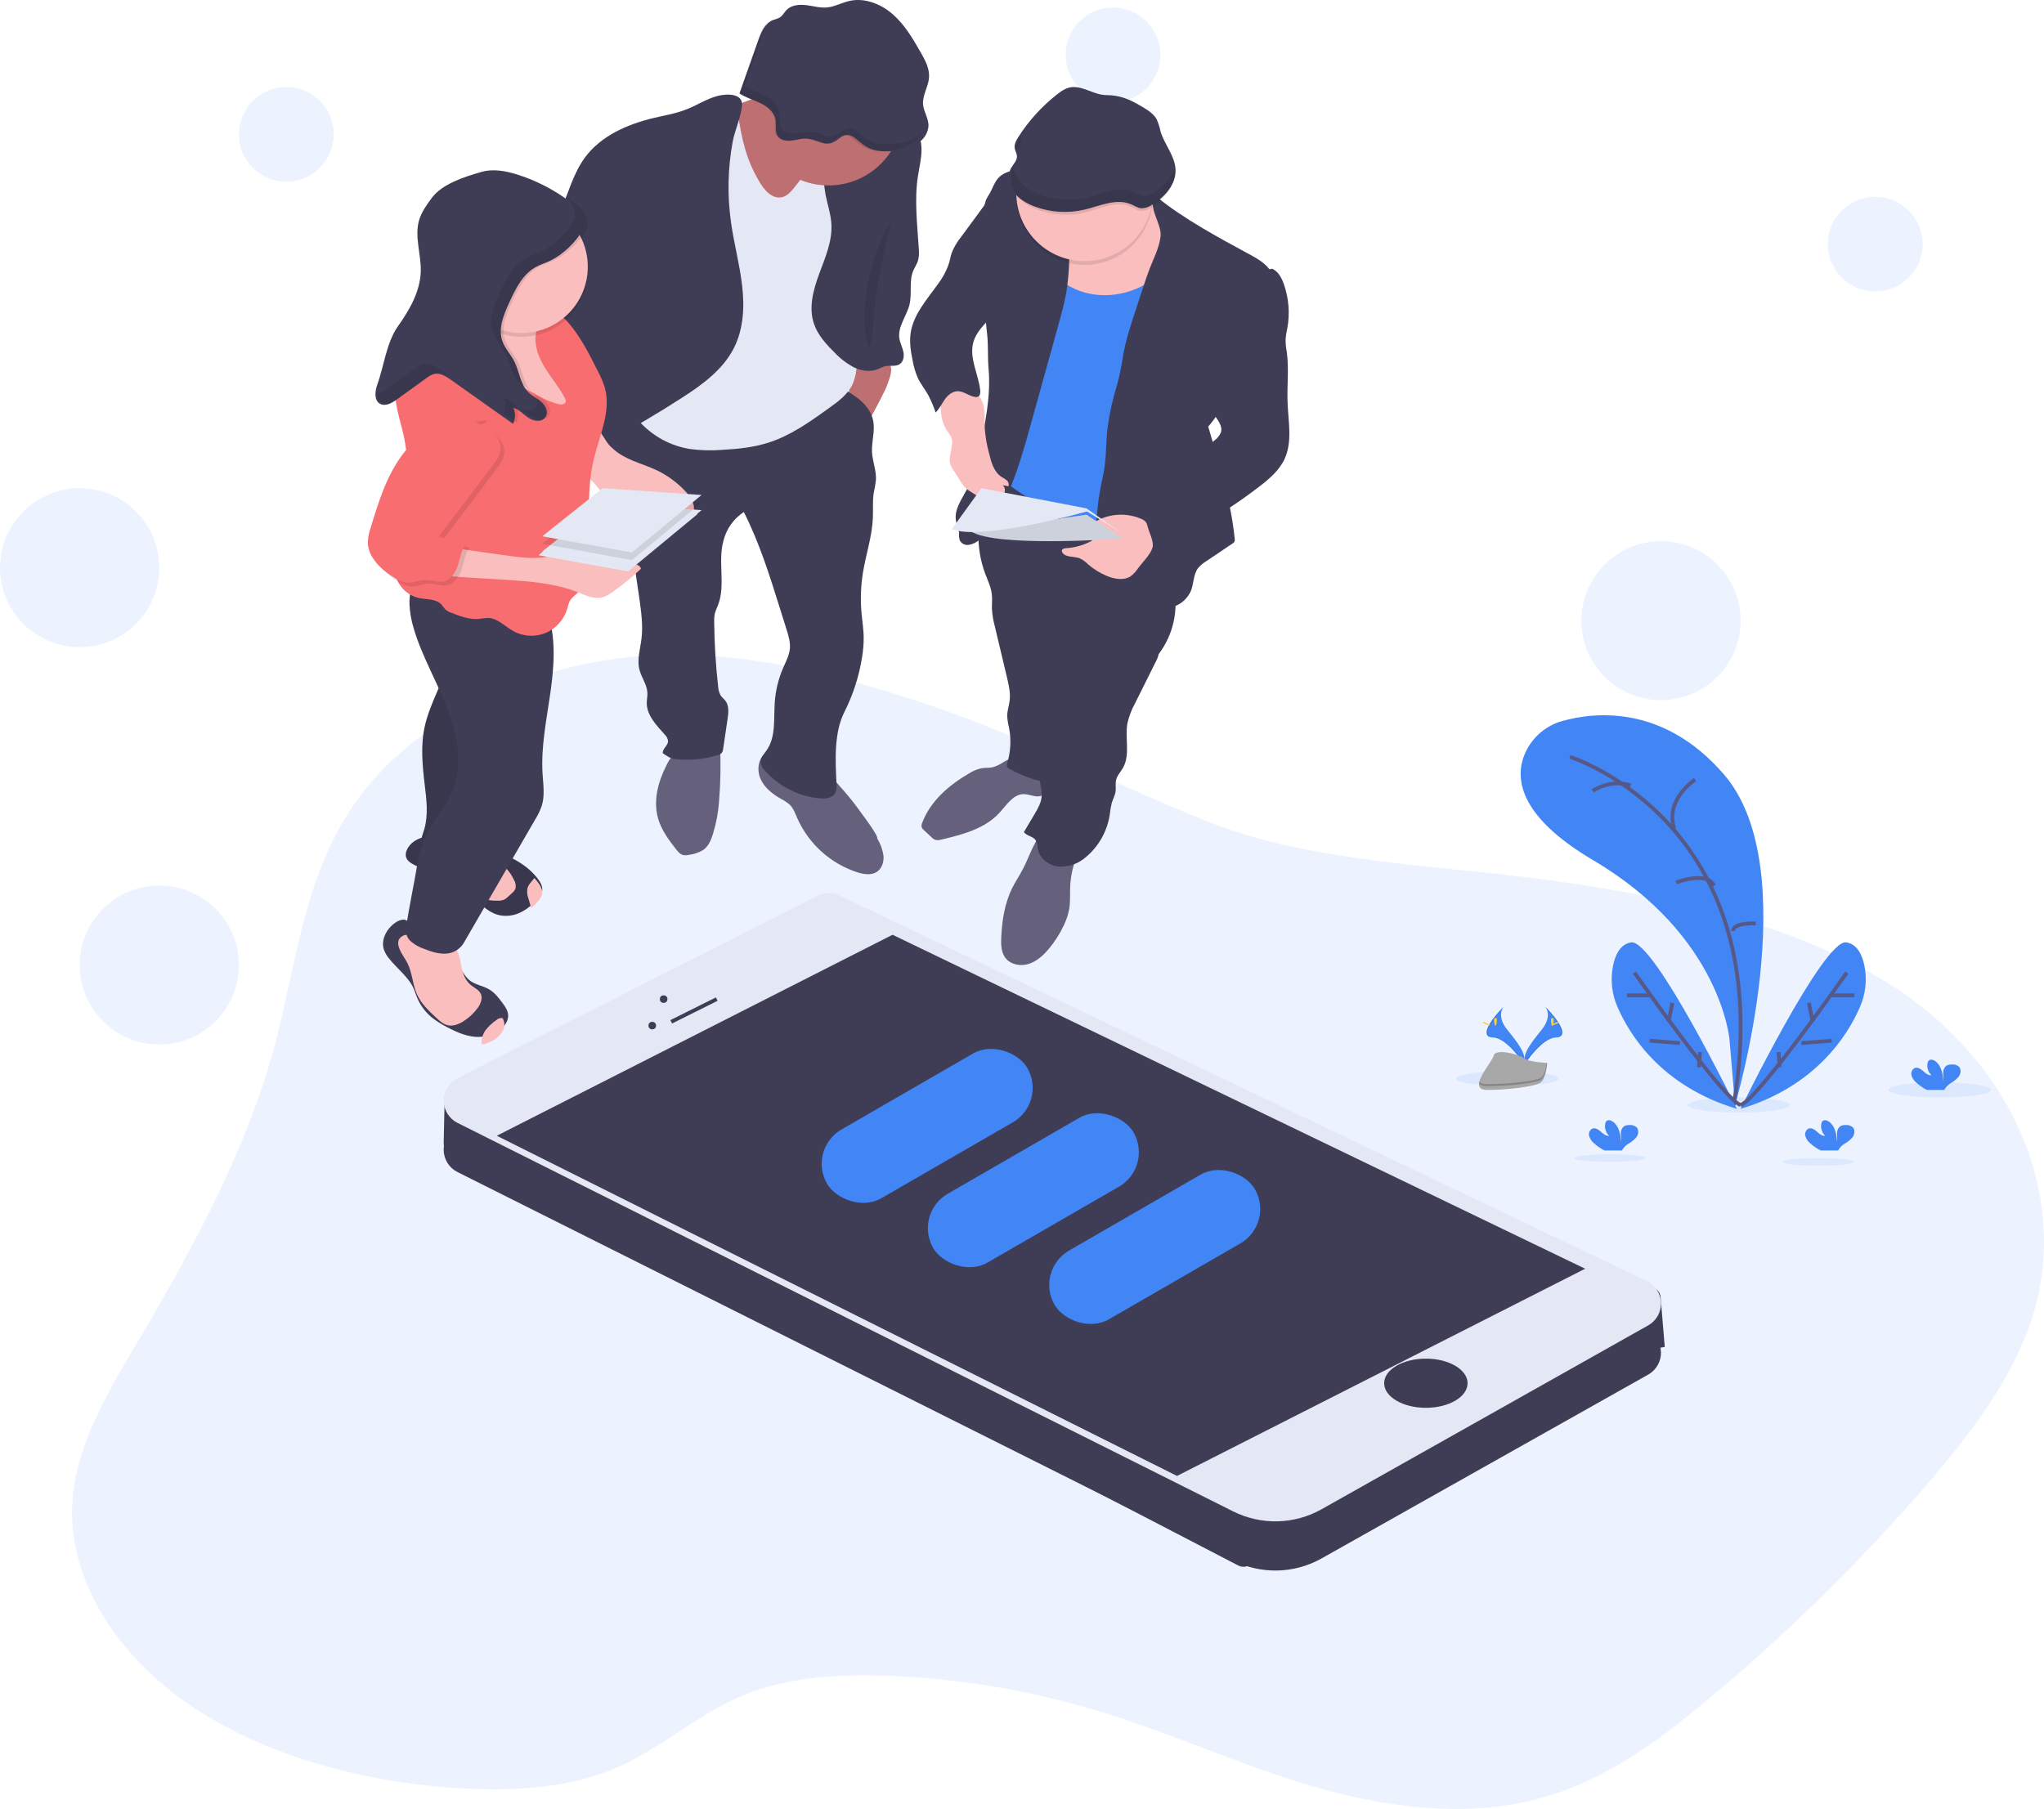 <?xml version="1.0" encoding="UTF-8"?>
<svg width="540px" height="478px" viewBox="0 0 540 478" version="1.1" xmlns="http://www.w3.org/2000/svg" xmlns:xlink="http://www.w3.org/1999/xlink">
    <!-- Generator: sketchtool 51 (57462) - http://www.bohemiancoding.com/sketch -->
    <title>DD6C9E44-58EE-4403-ABFA-CEDE6A5B7F43</title>
    <desc>Created with sketchtool.</desc>
    <defs></defs>
    <g id="Page-1" stroke="none" stroke-width="1" fill="none" fill-rule="evenodd">
        <g id="Франшиза|Главная" transform="translate(-735, -1967)">
            <rect fill="#FFFFFF" x="0" y="0" width="1440" height="5659"></rect>
            <g id="undraw_mobile_testing_reah" transform="translate(735, 1967)">
                <path d="M241.58,184.994 C220.451,178.172 198.111,172.452 175.28,173.042 C141.715,173.911 109.442,189.517 93.525,212.581 C80.071,232.125 78.275,255.096 72.402,276.829 C65.166,303.604 51.431,329.014 36.772,353.864 C28.898,367.211 20.592,380.838 19.223,395.503 C17.345,415.865 29.711,436.221 49.208,449.866 C68.705,463.51 94.648,470.782 120.714,472.48 C134.584,473.379 149.079,472.684 161.428,467.7 C174.49,462.448 184.043,452.836 197.158,447.642 C209.313,442.833 223.481,442.215 237.117,442.921 C254.775,443.812 272.265,446.802 289.214,451.826 C308.219,457.499 325.879,465.664 344.844,471.418 C363.808,477.172 385.007,480.429 404.44,475.801 C422.685,471.459 437.157,460.755 450.208,449.912 C471.239,432.483 490.794,413.354 508.675,392.72 C520.462,379.069 531.442,364.654 536.706,348.705 C546.762,318.206 533.29,283.674 503.147,262.671 C478.175,245.262 444.58,237.576 411.682,232.907 C381.679,228.606 346.967,228.18 319.392,217.226 C293.092,206.75 269.167,193.9 241.58,184.994 Z" id="Shape" fill="#4285F4" fill-rule="nonzero" opacity="0.1"></path>
                <ellipse id="Oval" fill="#4285F4" fill-rule="nonzero" opacity="0.1" cx="512.449" cy="288" rx="13.525" ry="2"></ellipse>
                <ellipse id="Oval" fill="#4285F4" fill-rule="nonzero" opacity="0.1" cx="459.351" cy="292" rx="13.525" ry="2"></ellipse>
                <ellipse id="Oval" fill="#4285F4" fill-rule="nonzero" opacity="0.1" cx="398.237" cy="285" rx="13.525" ry="2"></ellipse>
                <ellipse id="Oval" fill="#4285F4" fill-rule="nonzero" opacity="0.1" cx="480.39" cy="307" rx="9.518" ry="1"></ellipse>
                <ellipse id="Oval" fill="#4285F4" fill-rule="nonzero" opacity="0.1" cx="425.288" cy="306" rx="9.518" ry="1"></ellipse>
                <path d="M458.372,292 C458.372,292 477.029,229.629 455.454,204.648 C439.341,185.959 420.995,188.212 412.794,190.508 C408.498,191.674 404.92,194.706 403.011,198.801 C400.133,205.111 400.663,215.354 420.908,227.31 C454.81,247.332 456.922,274.796 456.922,274.796 L458.372,292 Z" id="Shape" fill="#4285F4" fill-rule="nonzero"></path>
                <path d="M414.768,200 C414.768,200 470.529,217.416 458.024,292" id="Shape" stroke="#565987"></path>
                <path d="M447.829,206 C447.829,206 439.768,211.196 442.316,219" id="Shape" stroke="#565987"></path>
                <path d="M420.779,209 C420.779,209 425.274,205.745 430.798,207.54" id="Shape" stroke="#565987"></path>
                <path d="M442.82,233.199 C442.82,233.199 450.781,230.028 452.839,234" id="Shape" stroke="#565987"></path>
                <path d="M463.859,244.024 C463.859,244.024 457.954,243.632 457.848,246" id="Shape" stroke="#565987"></path>
                <path d="M458.85,293 C458.85,293 436.915,248.032 430.918,249.016 C428.032,249.482 426.739,252.323 426.144,255.17 C425.406,258.856 425.823,262.682 427.339,266.117 C430.45,273.314 438.803,286.979 458.85,293 Z" id="Shape" fill="#4285F4" fill-rule="nonzero"></path>
                <path d="M431.8,257 C431.8,257 455.309,290.526 459.852,292" id="Shape" stroke="#565987"></path>
                <path d="M429.796,263 L435.807,263" id="Shape" stroke="#565987"></path>
                <path d="M435.807,275 L443.822,275.62" id="Shape" stroke="#565987"></path>
                <path d="M441.818,265 L440.816,270" id="Shape" stroke="#565987"></path>
                <path d="M449.112,278 L448.831,282" id="Shape" stroke="#565987"></path>
                <path d="M459.852,293 C459.852,293 481.786,248.032 487.783,249.016 C490.669,249.482 491.962,252.323 492.557,255.17 C493.296,258.856 492.878,262.682 491.362,266.117 C488.251,273.314 479.898,286.979 459.852,293 Z" id="Shape" fill="#4285F4" fill-rule="nonzero"></path>
                <path d="M487.904,257 C487.904,257 464.394,290.526 459.852,292" id="Shape" stroke="#565987"></path>
                <path d="M489.907,263 L483.896,263" id="Shape" stroke="#565987"></path>
                <path d="M483.896,275 L475.881,275.62" id="Shape" stroke="#565987"></path>
                <path d="M477.885,265 L478.887,270" id="Shape" stroke="#565987"></path>
                <path d="M469.87,278 L470.161,282" id="Shape" stroke="#565987"></path>
                <path d="M421.043,302.022 C420.464,301.535 420.041,300.88 419.83,300.143 C419.637,299.378 419.99,298.578 420.678,298.223 C421.459,297.917 422.29,298.471 422.925,299.036 C423.559,299.601 424.278,300.229 425.104,300.114 C424.242,299.309 423.854,298.099 424.082,296.926 C424.116,296.686 424.213,296.461 424.363,296.274 C424.795,295.801 425.582,296.009 426.098,296.378 C427.744,297.571 428.205,299.866 428.216,301.93 C428.296,301.164 428.296,300.39 428.216,299.624 C428.151,298.849 428.464,298.091 429.053,297.6 C429.443,297.381 429.883,297.273 430.328,297.289 C431.071,297.18 431.824,297.4 432.401,297.894 C433.024,298.586 432.861,299.745 432.316,300.506 C431.704,301.203 430.98,301.788 430.176,302.236 C429.561,302.609 429.036,303.122 428.643,303.735 C428.599,303.82 428.561,303.909 428.531,304 L423.891,304 C422.859,303.475 421.901,302.81 421.043,302.022 Z" id="Shape" fill="#4285F4" fill-rule="nonzero"></path>
                <path d="M506.2,286.013 C505.619,285.528 505.196,284.873 504.987,284.135 C504.795,283.372 505.148,282.575 505.835,282.223 C506.616,281.917 507.447,282.47 508.081,283.029 C508.716,283.588 509.44,284.227 510.266,284.106 C509.399,283.305 509.009,282.094 509.238,280.921 C509.272,280.682 509.371,280.459 509.524,280.276 C509.957,279.803 510.737,280.005 511.254,280.379 C512.899,281.566 513.36,283.835 513.371,285.926 C513.454,285.161 513.454,284.388 513.371,283.622 C513.306,282.848 513.619,282.09 514.208,281.6 C514.599,281.387 515.039,281.282 515.482,281.295 C516.221,281.176 516.975,281.385 517.554,281.871 C518.183,282.557 518.02,283.714 517.47,284.475 C516.861,285.185 516.138,285.781 515.331,286.237 C514.715,286.611 514.191,287.123 513.798,287.735 C513.751,287.819 513.714,287.908 513.685,288 L509.047,288 C508.016,287.471 507.059,286.802 506.2,286.013 Z" id="Shape" fill="#4285F4" fill-rule="nonzero"></path>
                <path d="M478.146,302.022 C477.568,301.535 477.146,300.88 476.935,300.143 C476.743,299.378 477.095,298.578 477.782,298.223 C478.561,297.917 479.39,298.471 480.024,299.036 C480.657,299.601 481.375,300.229 482.198,300.114 C481.337,299.31 480.948,298.1 481.173,296.926 C481.212,296.687 481.31,296.462 481.459,296.274 C481.89,295.801 482.675,296.009 483.191,296.378 C484.833,297.571 485.292,299.866 485.304,301.93 C485.393,301.165 485.402,300.392 485.332,299.624 C485.267,298.849 485.579,298.091 486.167,297.6 C486.556,297.381 486.995,297.273 487.439,297.289 C488.181,297.18 488.932,297.4 489.507,297.894 C490.129,298.586 489.967,299.745 489.423,300.506 C488.812,301.203 488.09,301.788 487.288,302.236 C486.674,302.609 486.15,303.122 485.758,303.735 C485.713,303.82 485.676,303.909 485.645,304 L481.016,304 C479.977,303.478 479.011,302.812 478.146,302.022 Z" id="Shape" fill="#4285F4" fill-rule="nonzero"></path>
                <path d="M397.23,266 C397.23,266 395.222,268.406 398.156,272.036 C401.089,275.665 403.499,278.737 402.527,281 C402.527,281 398.104,274.257 394.503,274.162 C390.903,274.067 393.267,270.057 397.23,266 Z" id="Shape" fill="#4285F4" fill-rule="nonzero"></path>
                <path d="M397.282,266 C397.103,266.232 396.961,266.486 396.863,266.755 C393.312,270.54 391.419,274.076 394.832,274.166 C398.016,274.249 401.835,279.407 402.746,280.703 C402.746,280.804 402.68,280.905 402.641,281 C402.641,281 398.167,274.255 394.524,274.16 C390.882,274.065 393.273,270.059 397.282,266 Z" id="Shape" fill="#000000" fill-rule="nonzero" opacity="0.1"></path>
                <path d="M394.731,269.522 C394.731,270.341 394.891,271 395.092,271 C395.292,271 395.442,270.341 395.442,269.522 C395.442,268.703 395.242,269.093 395.052,269.093 C394.861,269.093 394.731,268.709 394.731,269.522 Z" id="Shape" fill="#FFD037" fill-rule="nonzero"></path>
                <path d="M392.202,270.5 C392.982,270.856 393.669,271.068 393.725,270.98 C393.782,270.892 393.201,270.531 392.42,270.18 C391.639,269.829 391.945,270.082 391.883,270.18 C391.821,270.278 391.421,270.149 392.202,270.5 Z" id="Shape" fill="#FFD037" fill-rule="nonzero"></path>
                <path d="M408.26,266 C408.26,266 410.268,268.406 407.334,272.036 C404.399,275.665 401.989,278.737 402.967,281 C402.967,281 407.385,274.257 410.988,274.162 C414.59,274.067 412.225,270.057 408.26,266 Z" id="Shape" fill="#4285F4" fill-rule="nonzero"></path>
                <path d="M408.21,266 C408.389,266.232 408.53,266.486 408.629,266.755 C412.18,270.54 414.073,274.076 410.66,274.166 C407.476,274.249 403.656,279.407 402.746,280.703 C402.776,280.804 402.813,280.903 402.857,281 C402.857,281 407.325,274.255 410.968,274.16 C414.61,274.065 412.219,270.059 408.21,266 Z" id="Shape" fill="#000000" fill-rule="nonzero" opacity="0.1"></path>
                <path d="M410.47,269.522 C410.47,270.341 410.31,271 410.109,271 C409.909,271 409.759,270.341 409.759,269.522 C409.759,268.703 409.959,269.093 410.15,269.093 C410.34,269.093 410.47,268.709 410.47,269.522 Z" id="Shape" fill="#FFD037" fill-rule="nonzero"></path>
                <path d="M411.286,270.5 C410.506,270.856 409.819,271.068 409.763,270.98 C409.706,270.892 410.287,270.531 411.068,270.18 C411.848,269.829 411.542,270.082 411.605,270.18 C411.667,270.278 412.067,270.149 411.286,270.5 Z" id="Shape" fill="#FFD037" fill-rule="nonzero"></path>
                <path d="M408.757,280.859 C408.757,280.859 403.919,280.7 402.46,279.563 C401,278.426 395.011,277.069 394.63,278.89 C394.25,280.712 387.36,287.949 392.818,287.998 C398.277,288.047 405.524,287.069 406.979,286.097 C408.433,285.125 408.757,280.859 408.757,280.859 Z" id="Shape" fill="#A8A8A8" fill-rule="nonzero"></path>
                <path d="M392.746,286.47 C398.215,286.511 405.46,285.689 406.921,284.872 C408.04,284.256 408.471,282.027 408.6,281 L408.757,281 C408.757,281 408.455,284.595 406.993,285.401 C405.532,286.208 398.294,287.04 392.818,286.999 C391.24,286.999 390.697,286.485 390.725,285.709 C390.965,286.177 391.57,286.464 392.746,286.47 Z" id="Shape" fill="#000000" fill-rule="nonzero" opacity="0.2"></path>
                <ellipse id="Oval" fill="#4285F4" fill-rule="nonzero" opacity="0.1" cx="75.64" cy="35.5" rx="12.523" ry="12.5"></ellipse>
                <ellipse id="Oval" fill="#4285F4" fill-rule="nonzero" opacity="0.1" cx="294.045" cy="14.5" rx="12.523" ry="12.5"></ellipse>
                <ellipse id="Oval" fill="#4285F4" fill-rule="nonzero" opacity="0.1" cx="495.417" cy="64.5" rx="12.523" ry="12.5"></ellipse>
                <ellipse id="Oval" fill="#4285F4" fill-rule="nonzero" opacity="0.1" cx="21.039" cy="150" rx="21.039" ry="21"></ellipse>
                <ellipse id="Oval" fill="#4285F4" fill-rule="nonzero" opacity="0.1" cx="42.078" cy="255" rx="21.039" ry="21"></ellipse>
                <ellipse id="Oval" fill="#4285F4" fill-rule="nonzero" opacity="0.1" cx="438.813" cy="164" rx="21.039" ry="21"></ellipse>
                <path d="M261.57,202.841 C260.837,202.911 260.093,202.876 259.366,202.994 C258.145,203.243 256.98,203.725 255.93,204.412 C250.72,207.462 245.801,211.653 243.643,217.398 C243.465,217.752 243.409,218.156 243.482,218.546 C243.61,218.868 243.82,219.149 244.089,219.359 L246.116,221.254 C246.372,221.528 246.678,221.748 247.015,221.902 C247.562,222.049 248.139,222.03 248.676,221.849 C254.247,220.536 260.167,219.023 264.078,214.738 C265.933,212.707 267.645,209.911 270.376,209.834 C271.521,209.834 272.592,210.287 273.72,210.423 C274.848,210.558 276.205,210.064 276.474,208.933 C276.561,208.371 276.498,207.795 276.291,207.267 L274.607,201.504 C274.149,199.927 269.529,199.844 267.988,200.127 C265.641,200.545 264.061,202.605 261.57,202.841 Z" id="Shape" fill="#65617D" fill-rule="nonzero"></path>
                <path d="M282.726,234.356 C282.645,236.286 282.801,238.239 282.483,240.152 C282.204,241.661 281.721,243.125 281.048,244.503 C280.01,246.719 278.693,248.793 277.126,250.674 C275.667,252.403 273.92,254.028 271.758,254.707 C269.595,255.387 266.937,254.898 265.588,253.077 C264.486,251.596 264.434,249.62 264.515,247.77 C264.711,243.224 265.426,238.614 267.468,234.546 C268.344,232.817 269.457,231.169 270.351,229.424 C272.219,225.799 273.286,221.501 276.509,219 C278.532,219.934 280.694,220.527 282.91,220.757 C283.769,220.85 286.226,220.907 286.514,222.008 C286.71,222.751 285.096,224.831 284.784,225.563 C283.553,228.339 282.855,231.322 282.726,234.356 Z" id="Shape" fill="#65617D" fill-rule="nonzero"></path>
                <path d="M260.317,151.7 C261.008,153.506 261.882,155.278 262.043,157.203 C262.158,158.383 262.043,159.564 262.043,160.745 C262.14,162.363 262.402,163.966 262.825,165.528 L266.029,178.99 C266.507,181.003 266.984,183.07 266.737,185.124 C266.57,186.494 266.087,187.823 266.092,189.198 C266.154,190.242 266.315,191.276 266.576,192.286 C267.182,195.408 267.016,198.636 266.092,201.674 C265.998,201.903 265.964,202.154 265.995,202.4 C266.075,202.784 266.438,203.02 266.765,203.203 C270.215,205.141 273.975,206.427 277.867,207 C281.38,198.422 283.834,189.427 285.172,180.224 C285.989,174.65 286.386,169.005 287.433,163.473 C287.457,163.153 287.589,162.853 287.807,162.623 C288.198,162.286 288.791,162.499 289.251,162.723 C295.129,165.625 300.785,168.98 306.168,172.761 C310,167.667 311.431,161.089 310.074,154.805 C309.398,152.129 308.433,149.539 307.198,147.082 C305.882,144.094 304.241,141.268 302.308,138.657 C298.04,133.166 291.782,129.659 285.339,127.279 C281.422,125.827 277.39,124.752 273.363,123.654 C271.108,123.034 267.329,121.015 265.138,122.585 C262.837,124.221 261.307,128.277 260.363,130.851 C259.199,134.044 258.565,137.415 258.488,140.824 C258.393,144.537 259.015,148.234 260.317,151.7 Z" id="Shape" fill="#3F3D56" fill-rule="nonzero"></path>
                <path d="M306.568,167.376 C305.382,168.7 306.38,170.812 306.154,172.6 C306.005,173.407 305.723,174.183 305.32,174.893 L299.89,185.799 C298.982,187.436 298.303,189.194 297.87,191.023 C297.127,194.958 298.653,199.381 296.701,202.858 C296.072,203.978 295.096,204.941 294.835,206.207 C294.642,207.13 294.835,208.093 294.738,209.028 C294.608,210.125 294.035,211.111 293.717,212.168 C293.469,213.183 293.293,214.215 293.189,215.256 C292.501,219.694 290.229,223.714 286.812,226.539 C284.855,228.237 282.341,229.112 279.777,228.989 C277.247,228.768 274.733,227.009 274.217,224.467 C274.041,223.602 274.075,222.639 273.548,221.936 C272.799,220.932 271.221,220.892 270.501,219.864 L273.292,215.163 C274.16,213.706 275.045,212.185 275.187,210.485 C275.357,208.401 274.376,206.323 274.728,204.262 C275.028,202.492 276.271,201.018 276.645,199.265 C277.111,197.088 276.18,194.889 275.675,192.718 C274.438,187.372 275.823,181.8 277.201,176.466 C279.034,169.408 280.912,162.24 284.622,156 C292.026,160.08 298.835,163.998 306.568,167.376 Z" id="Shape" fill="#3F3D56" fill-rule="nonzero"></path>
                <path d="M307.152,56.463 C307.607,57.707 307.362,59.086 307.274,60.406 C307.07,63.339 307.689,66.273 307.549,69.248 C307.409,72.223 306.498,75.062 305.868,77.955 C304.076,86.21 304.508,94.812 302.885,103.102 C300.884,113.37 295.765,122.934 294.755,133.354 C294.434,136.663 294.475,140.207 292.672,143 C281.955,138.258 271.825,132.276 262.486,125.175 C264.54,109.856 266.572,94.46 266.297,79.005 C266.164,77.142 266.294,75.27 266.682,73.443 C267.169,71.909 267.869,70.451 268.76,69.113 C271.019,65.422 273.505,61.878 275.986,58.34 C277.573,56.076 279.289,53.699 281.822,52.637 C284.355,51.575 287.355,52.051 290.115,52.555 C293.438,53.166 296.757,53.776 300.072,54.386 C302.144,54.767 306.265,54.04 307.152,56.463 Z" id="Shape" fill="#4285F4" fill-rule="nonzero"></path>
                <path d="M226.633,114.955 C225.337,113.564 223.924,112.304 222.412,111.193 C224.383,108.618 223.995,104.893 224.478,101.597 C224.874,99.456 225.475,97.364 226.272,95.356 C226.472,94.79 226.755,94.164 227.305,94.015 C227.642,93.97 227.985,94.028 228.293,94.182 C229.959,94.813 233.436,94.778 234.73,95.934 C236.29,97.341 234.863,100.285 234.274,102.044 C233.858,103.224 227.46,115.849 226.633,114.955 Z" id="Shape" fill="#BE6F72" fill-rule="nonzero"></path>
                <path d="M231.748,221.541 C232.616,222.947 233.183,224.517 233.413,226.153 C233.551,227.791 232.952,229.584 231.558,230.449 C230.165,231.314 228.166,231.025 226.507,230.506 C219.391,228.19 213.599,222.947 210.582,216.093 C210.058,214.882 209.603,213.596 208.676,212.662 C207.987,212.056 207.222,211.542 206.401,211.134 C204.137,209.854 201.954,208.171 200.906,205.784 C199.858,203.397 200.33,200.209 202.501,198.79 C203.868,198 205.495,197.792 207.017,198.214 C208.518,198.641 209.955,199.267 211.29,200.076 C213.525,201.293 216.255,202.342 218.202,203.962 C219.93,205.386 221.479,207.312 222.954,208.989 C224.642,210.92 226.225,212.941 227.694,215.043 C228.166,215.66 232.146,220.982 231.748,221.541 Z" id="Shape" fill="#65617D" fill-rule="nonzero"></path>
                <path d="M189.966,211.734 C189.76,214.646 189.223,217.528 188.362,220.329 C187.872,221.903 187.225,223.541 185.863,224.542 C184.711,225.256 183.406,225.713 182.044,225.879 C181.569,226.002 181.073,226.032 180.586,225.966 C179.751,225.798 179.158,225.109 178.643,224.455 C176.622,221.897 174.655,219.194 173.802,216.092 C172.592,211.595 173.802,206.774 175.902,202.572 C176.657,200.878 177.758,199.345 179.14,198.063 C180.847,196.721 182.899,195.84 185.082,195.511 C187.315,195.083 190.057,194.168 190.22,196.767 C190.459,201.756 190.374,206.755 189.966,211.734 Z" id="Shape" fill="#65617D" fill-rule="nonzero"></path>
                <path d="M221.36,102 C225.386,104.094 229.854,106.757 230.694,111.232 C231.213,113.965 230.216,116.762 230.379,119.542 C230.525,121.988 231.546,124.352 231.417,126.791 C231.281,127.944 231.086,129.09 230.834,130.222 C230.49,132.387 230.694,134.592 230.607,136.78 C230.414,141.706 228.775,146.445 227.981,151.307 C227.42,154.779 227.289,158.307 227.591,161.811 C227.783,164.075 228.174,166.328 228.174,168.603 C228.174,170.242 228.039,171.878 227.771,173.495 C226.99,178.573 225.415,183.496 223.105,188.081 C220.299,193.635 220.695,200.802 220.993,207.025 C221.123,207.882 221.014,208.76 220.678,209.559 C219.943,210.902 218.111,211.095 216.594,210.966 C210.97,210.449 205.753,207.794 202.011,203.541 C201.465,203.006 201.094,202.317 200.949,201.565 C200.821,200.309 201.824,199.277 202.547,198.239 C205.009,194.72 204.385,189.952 204.676,185.629 C204.889,182.485 205.637,179.4 206.887,176.509 C207.611,174.838 208.515,173.19 208.678,171.371 C208.83,169.676 208.317,167.999 207.809,166.38 L206.059,160.797 C203.346,152.122 200.616,143.395 196.51,135.296 C193.815,137.058 191.887,139.783 191.114,142.92 C189.585,148.445 191.761,154.615 189.678,159.929 C189.334,160.666 189.047,161.428 188.821,162.21 C188.698,162.885 188.651,163.572 188.681,164.257 C188.735,169.974 189.082,175.684 189.719,181.365 C189.751,182.226 189.991,183.066 190.419,183.811 C190.763,184.31 191.265,184.679 191.633,185.154 C192.654,186.486 192.461,188.351 192.216,190.01 L191.049,197.858 C191.029,198.256 190.897,198.64 190.67,198.966 C190.395,199.234 190.052,199.421 189.678,199.506 C185.972,200.663 182.064,201.023 178.21,200.562 C177.072,200.427 176.04,199.658 175.089,199.013 C174.99,197.84 176.442,197.06 176.495,195.893 C176.438,195.202 176.119,194.559 175.602,194.098 C173.432,191.635 170.842,189.019 170.865,185.729 C170.865,184.867 171.069,184.005 171.04,183.143 C170.964,180.931 169.448,179.037 168.917,176.908 C168.264,174.275 169.133,171.542 169.465,168.849 C169.92,165.225 169.384,161.553 168.882,157.935 L166.928,144.656 C166.7,142.595 166.294,140.558 165.714,138.568 C164.979,136.609 164.115,134.701 163.13,132.856 C161.263,129.044 159.729,125.079 158.201,121.126 C157.715,120.052 157.409,118.904 157.296,117.73 C157.209,115.718 158.241,113.818 159.525,112.27 C161.929,109.392 165.209,107.393 168.859,106.581 C169.468,106.41 170.109,106.383 170.731,106.504 C171.254,106.679 171.745,106.938 172.184,107.273 C181.325,113.284 192.739,114.645 203.026,110.95 C203.609,111.396 204.688,111.202 205.359,110.886 C207.232,110.023 208.76,108.586 210.405,107.366 C213.468,105.032 217.598,102.815 221.36,102 Z" id="Shape" fill="#3F3D56" fill-rule="nonzero"></path>
                <path d="M101.414,250.91 C101.728,251.784 102.201,252.598 102.811,253.312 C104.953,256.005 107.942,258.157 109.322,261.301 C109.612,261.974 109.825,262.682 110.091,263.366 C110.901,265.433 112.222,267.278 113.938,268.742 C115.248,269.789 116.671,270.698 118.183,271.452 C120.799,272.827 123.628,274.071 126.6,273.997 C127.197,273.984 127.792,273.916 128.375,273.791 C129.3,273.607 130.192,273.291 131.021,272.856 C132.933,271.84 134.573,269.854 134.194,267.783 C134.117,267.388 133.988,267.004 133.809,266.642 C133.495,266.064 133.133,265.513 132.726,264.993 C131.725,263.657 130.696,262.288 129.234,261.432 C127.588,260.462 125.516,260.222 124.037,259.024 C123.453,258.515 122.948,257.926 122.539,257.278 C121.198,255.291 120.198,253.107 119.579,250.813 C119.13,249.101 118.828,247.224 117.531,245.968 C116.235,244.713 114.453,244.428 112.725,244.142 C112.141,244.026 111.546,243.971 110.949,243.977 C110.103,244.005 109.227,244.239 108.434,243.857 C107.641,243.475 107.374,242.933 106.415,243.007 C105.652,243.106 104.933,243.408 104.338,243.88 C102.088,245.483 100.597,248.336 101.414,250.91 Z" id="Shape" fill="#3F3D56" fill-rule="nonzero"></path>
                <path d="M121.771,254.809 C122.149,256.781 122.731,258.881 124.256,260.167 C125.227,261.005 126.583,261.529 127.066,262.71 C127.549,263.891 126.926,265.375 126.124,266.457 C125.098,267.825 123.828,268.991 122.376,269.895 C121.143,270.658 119.671,271.239 118.257,270.902 C117.093,270.628 116.174,269.791 115.307,268.982 C113.317,267.137 111.28,265.223 110.163,262.75 C108.999,260.144 108.941,257.124 107.673,254.558 C106.934,253.063 105.793,251.754 105.345,250.148 C105.145,249.568 105.145,248.936 105.345,248.356 C105.788,247.509 106.671,246.984 107.626,247 C108.563,247.032 109.487,247.229 110.355,247.582 C112.982,248.519 115.671,249.271 118.402,249.834 C119.49,250.038 120.148,250.032 120.73,251.085 C121.267,252.265 121.619,253.521 121.771,254.809 Z" id="Shape" fill="#FBBEBE" fill-rule="nonzero"></path>
                <path d="M128.291,272.188 C127.846,272.818 127.531,273.519 127.361,274.255 C127.22,274.828 127.198,275.42 127.296,276 C128.233,275.82 129.136,275.513 129.976,275.089 C131.914,274.1 133.575,272.166 133.191,270.149 C133.114,269.764 132.983,269.391 132.801,269.038 C132.219,268.917 131.611,269.092 131.206,269.499 C130.089,270.249 129.106,271.157 128.291,272.188 Z" id="Shape" fill="#FBBEBE" fill-rule="nonzero"></path>
                <path d="M107.465,224.647 C107.212,225.186 107.137,225.79 107.25,226.373 C107.517,227.524 108.709,228.185 109.784,228.709 L120.007,233.656 C120.716,233.981 121.407,234.344 122.076,234.743 C123.819,235.802 125.191,237.297 126.679,238.667 C128.167,240.036 129.823,241.318 131.793,241.802 C133.76,242.228 135.816,241.962 137.605,241.048 C138.57,240.573 139.465,239.971 140.267,239.259 C140.962,238.656 141.603,237.996 142.185,237.286 C142.685,236.763 143.043,236.124 143.225,235.428 C143.417,234.375 142.888,233.34 142.272,232.471 C141.917,231.97 141.529,231.494 141.11,231.044 C137.233,226.805 130.881,224.607 125.418,223.744 C123.244,223.399 121.181,222.594 119.089,221.938 C116.996,221.282 114.782,220.787 112.608,221.092 C110.435,221.397 108.296,222.634 107.465,224.647 Z" id="Shape" fill="#3F3D56" fill-rule="nonzero"></path>
                <path d="M107.465,224.647 C107.212,225.186 107.137,225.79 107.25,226.373 C107.517,227.524 108.709,228.185 109.784,228.709 L120.007,233.656 C120.716,233.981 121.407,234.344 122.076,234.743 C123.819,235.802 125.191,237.297 126.679,238.667 C128.167,240.036 129.823,241.318 131.793,241.802 C133.76,242.228 135.816,241.962 137.605,241.048 C138.57,240.573 139.465,239.971 140.267,239.259 C140.962,238.656 141.603,237.996 142.185,237.286 C142.685,236.763 143.043,236.124 143.225,235.428 C143.417,234.375 142.888,233.34 142.272,232.471 C141.917,231.97 141.529,231.494 141.11,231.044 C137.233,226.805 130.881,224.607 125.418,223.744 C123.244,223.399 121.181,222.594 119.089,221.938 C116.996,221.282 114.782,220.787 112.608,221.092 C110.435,221.397 108.296,222.634 107.465,224.647 Z" id="Shape" fill="#000000" fill-rule="nonzero" opacity="0.1"></path>
                <path d="M133.916,229.657 C134.677,230.502 135.303,231.456 135.773,232.488 C136.196,233.163 136.346,233.971 136.195,234.751 C135.974,235.276 135.619,235.735 135.165,236.085 L134.18,236.986 C133.883,237.292 133.537,237.547 133.156,237.742 C132.617,237.942 132.042,238.027 131.467,237.992 C130.145,237.992 128.721,237.992 127.646,237.208 C126.177,236.163 125.913,234 126.582,232.337 C127.252,230.675 128.653,229.418 130.066,228.295 C131.214,227.377 133.111,228.818 133.916,229.657 Z" id="Shape" fill="#FBBEBE" fill-rule="nonzero"></path>
                <path d="M139.351,234.655 C139.168,235.585 139.256,236.547 139.606,237.429 C139.855,238.269 140.099,239.109 140.343,239.966 C140.343,239.966 140.343,239.966 140.343,240 C141.02,239.413 141.645,238.77 142.212,238.078 C142.7,237.57 143.048,236.947 143.226,236.269 C143.413,235.244 142.898,234.235 142.297,233.389 C141.951,232.902 141.573,232.438 141.164,232 C140.898,232.342 140.666,232.678 140.473,232.896 C139.977,233.398 139.595,233.997 139.351,234.655 Z" id="Shape" fill="#FBBEBE" fill-rule="nonzero"></path>
                <path d="M112.254,191.777 C111.094,196.849 111.587,202.153 112.203,207.329 C112.674,211.269 113.2,215.35 112.08,219.144 C111.665,220.561 111.01,222 111.262,223.464 C111.738,226.221 114.931,227.281 117.575,227.8 C118.338,228.002 119.131,228.052 119.911,227.946 C120.694,227.724 121.421,227.326 122.04,226.78 C125.799,223.937 128.653,219.989 130.236,215.443 C131.239,212.4 131.558,209.165 131.866,205.965 C132.381,200.579 132.902,195.129 132.146,189.778 C131.922,188.204 131.586,186.648 131.446,185.062 C131.27,182.305 131.416,179.535 131.883,176.814 C132.847,170.075 134.308,163.422 136.252,156.914 C130.918,157.651 125.496,156.632 120.746,154 C121.665,154.513 120.612,162.691 120.5,163.839 C120.16,167.263 119.566,170.653 118.724,173.982 C117.161,180.201 113.671,185.599 112.254,191.777 Z" id="Shape" fill="#3F3D56" fill-rule="nonzero"></path>
                <path d="M112.254,191.777 C111.094,196.849 111.587,202.153 112.203,207.329 C112.674,211.269 113.2,215.35 112.08,219.144 C111.665,220.561 111.01,222 111.262,223.464 C111.738,226.221 114.931,227.281 117.575,227.8 C118.338,228.002 119.131,228.052 119.911,227.946 C120.694,227.724 121.421,227.326 122.04,226.78 C125.799,223.937 128.653,219.989 130.236,215.443 C131.239,212.4 131.558,209.165 131.866,205.965 C132.381,200.579 132.902,195.129 132.146,189.778 C131.922,188.204 131.586,186.648 131.446,185.062 C131.27,182.305 131.416,179.535 131.883,176.814 C132.847,170.075 134.308,163.422 136.252,156.914 C130.918,157.651 125.496,156.632 120.746,154 C121.665,154.513 120.612,162.691 120.5,163.839 C120.16,167.263 119.566,170.653 118.724,173.982 C117.161,180.201 113.671,185.599 112.254,191.777 Z" id="Shape" fill="#000000" fill-rule="nonzero" opacity="0.1"></path>
                <path d="M144.597,161.628 C146.948,168.437 146.431,175.875 145.414,183.007 C144.398,190.139 142.899,197.272 143.34,204.457 C143.51,207.277 143.969,210.174 143.146,212.87 C142.689,214.186 142.084,215.445 141.342,216.624 L122.591,249.043 C121.62,250.752 119.853,251.857 117.891,251.981 C115.887,252.122 113.918,251.464 112.05,250.729 C110.808,250.318 109.654,249.678 108.648,248.844 C107.635,248 107.099,246.714 107.214,245.401 C108.054,239.772 109.317,234.009 110.252,228.363 C110.887,224.532 112.273,220.864 114.33,217.57 C115.781,215.22 117.567,213.111 118.819,210.667 C122.415,203.664 121.169,195.122 118.396,187.754 C115.622,180.387 111.492,173.548 109.288,166.016 C108.635,163.92 108.261,161.747 108.178,159.554 C108.123,154.978 109.89,150.569 113.09,147.298 C113.552,146.775 114.135,146.371 114.788,146.123 C115.551,145.946 116.347,145.96 117.103,146.164 C127.545,148.191 141.148,151.569 144.597,161.628 Z" id="Shape" fill="#3F3D56" fill-rule="nonzero"></path>
                <path d="M311.506,60.964 C311.846,63.528 310.92,66.121 309.602,68.34 C304.614,76.652 293.115,80.328 284.224,76.459 C280.561,74.861 277.461,72.226 274.425,69.627 C273.405,68.749 272.345,67.83 271.829,66.589 C270.92,64.394 272.016,61.778 273.804,60.209 C275.591,58.64 277.906,57.867 280.21,57.171 C287.811,54.806 309.695,47.348 311.506,60.964 Z" id="Shape" fill="#FBBEBE" fill-rule="nonzero"></path>
                <path d="M305.642,52.056 C312.392,57.633 322.216,62.947 329.863,67.08 C332.463,68.49 335.35,70.075 336.287,72.952 C336.79,74.49 336.624,76.163 336.458,77.784 C336.138,80.901 335.807,84.066 334.635,86.961 C333.258,90.348 330.823,93.143 328.869,96.22 C325.439,101.61 323.428,107.962 319.193,112.724 C322.05,122.476 325.177,132.217 326.194,142.339 C326.25,142.617 326.22,142.907 326.108,143.167 C325.991,143.338 325.839,143.48 325.662,143.584 L318.553,148.375 C317.777,148.839 317.084,149.435 316.501,150.136 C315.243,151.815 315.409,154.175 314.632,156.13 C313.771,158.059 312.182,159.543 310.231,160.24 C308.288,160.928 306.219,161.153 304.179,160.898 C301.582,160.73 299.081,159.826 296.955,158.285 C295.143,156.876 293.851,154.898 292.606,152.948 C291.682,151.619 290.915,150.182 290.319,148.668 C289.559,146.507 289.514,144.153 289.542,141.851 C289.561,137.472 289.969,133.103 290.76,128.8 C291.091,127.091 291.502,125.406 291.765,123.686 C292.291,120.222 292.188,116.687 292.577,113.205 C293.108,109.289 293.959,105.426 295.12,101.657 C295.756,99.322 296.252,96.949 296.606,94.552 C297.275,90.337 298.606,86.268 299.938,82.223 L302.224,75.289 C302.71,73.791 303.202,72.3 303.779,70.838 C304.853,68.108 306.236,65.448 306.602,62.536 C307.008,59.36 303.67,55.59 304.796,52.608 C304.888,52.279 305.385,51.844 305.642,52.056 Z" id="Shape" fill="#3F3D56" fill-rule="nonzero"></path>
                <path d="M336.085,71 C337.707,71.72 338.603,73.438 339.183,75.098 C340.49,78.838 340.804,82.846 340.096,86.739 C339.867,87.718 339.711,88.712 339.628,89.713 C339.64,90.874 339.756,92.031 339.973,93.171 C340.559,97.58 339.973,102.058 340.167,106.507 C340.366,111.51 341.473,116.795 339.341,121.342 C337.924,124.362 335.241,126.61 332.594,128.65 C322.739,136.208 311.866,142.384 300.285,147 C302.282,144.637 302.317,141.081 300.987,138.297 C299.658,135.514 297.187,133.422 294.545,131.797 C297.907,131.061 301.163,129.917 304.238,128.39 C310.375,125.324 315.634,120.835 320.829,116.391 C321.595,115.849 322.192,115.106 322.551,114.247 C323.078,112.518 321.625,110.876 320.618,109.36 C317.567,104.75 318.275,98.727 319.552,93.39 C320.975,87.541 323.066,81.714 326.878,77.011 C329.256,74.072 332.36,71.813 336.085,71 Z" id="Shape" fill="#3F3D56" fill-rule="nonzero"></path>
                <path d="M300.67,150.147 C300.14,150.983 299.452,151.716 298.642,152.306 C296.873,153.448 294.443,153.014 292.468,152.203 C290.632,151.449 288.938,150.405 287.455,149.113 C286.818,148.457 286.065,147.915 285.232,147.514 C283.687,146.943 281.529,147.371 280.662,145.995 C280.561,145.85 280.512,145.678 280.521,145.504 C280.574,145.007 281.246,144.87 281.765,144.841 C284.172,144.687 286.509,143.989 288.587,142.803 C287.924,142.338 287.356,141.757 286.913,141.089 C286.729,140.856 286.63,140.571 286.63,140.278 C286.702,139.96 286.882,139.674 287.143,139.467 C291.02,135.924 296.724,135.003 301.578,137.137 C302.042,137.319 302.448,137.614 302.758,137.994 C302.976,138.344 303.122,138.732 303.188,139.136 C303.572,140.735 304.957,143.134 304.456,144.75 C303.902,146.606 301.808,148.576 300.67,150.147 Z" id="Shape" fill="#FBBEBE" fill-rule="nonzero"></path>
                <path d="M259.027,142.365 C266.191,133.898 269.393,122.756 272.364,111.979 L274.489,104.318 L279.614,85.869 C280.369,83.147 281.123,80.425 281.624,77.65 C282.482,72.859 282.563,67.963 282.511,63.095 C282.438,61.078 281.986,59.093 281.181,57.25 C280.68,55.977 280.438,54.622 280.029,53.308 C279.509,51.476 278.731,49.732 277.72,48.129 C277.438,47.652 277.087,47.223 276.678,46.856 C275.969,46.363 275.166,46.03 274.322,45.878 C272.492,45.321 270.594,45.026 268.685,45 C266.773,45.071 264.803,45.748 263.571,47.233 C262.632,48.37 262.2,49.844 261.458,51.122 C261.112,51.646 260.798,52.191 260.519,52.754 C260.202,53.61 260.027,54.515 260.001,55.429 C259.701,59.142 259.446,62.858 259.235,66.578 C259.137,68.269 259.05,69.972 259.114,71.669 C259.166,72.989 259.304,74.303 259.442,75.617 L260.807,88.486 C261.124,91.508 260.899,94.337 261.164,97.365 C261.809,104.678 260.271,111.99 258.693,119.167 C257.939,122.579 257.162,126.038 255.549,129.125 C254.127,131.859 251.996,134.635 252.561,137.681 C252.756,138.742 253.28,139.732 253.361,140.804 C253.322,141.468 253.386,142.134 253.551,142.778 C254.033,143.676 255.027,144.152 256.01,143.956 C257.15,143.752 258.203,143.197 259.027,142.365 Z" id="Shape" fill="#3F3D56" fill-rule="nonzero"></path>
                <path d="M260.032,108.217 C260.245,109.896 260.082,111.599 260.161,113.289 C260.337,115.467 260.713,117.622 261.284,119.725 C261.845,122.065 262.564,124.686 264.547,125.985 C265.044,126.254 265.519,126.565 265.967,126.915 C266.42,127.287 266.603,127.912 266.428,128.483 L264.884,128.214 C265.362,128.595 265.588,129.228 265.466,129.842 C265.344,130.456 264.896,130.943 264.312,131.095 C263.728,131.247 263.112,131.037 262.727,130.554 C262.786,131.082 262.738,131.616 262.587,132.122 C262.427,132.632 261.978,132.982 261.464,133 C261.172,132.953 260.897,132.832 260.661,132.649 L256.628,130.045 C255.42,129.368 254.415,128.355 253.725,127.12 L251.962,124.353 C251.573,123.819 251.264,123.228 251.046,122.598 C250.389,120.257 252.226,117.66 251.271,115.454 C250.984,114.911 250.647,114.397 250.266,113.921 C248.227,110.996 248.356,107.018 248.581,103.39 C248.654,102.167 248.867,100.716 249.929,100.184 C250.771,99.757 251.782,100.137 252.563,100.67 C253.343,101.202 254.034,101.904 254.921,102.22 C255.483,102.419 256.1,102.442 256.662,102.653 C257.448,102.94 258.178,104.057 258.706,104.718 C259.453,105.733 259.912,106.945 260.032,108.217 Z" id="Shape" fill="#FBBEBE" fill-rule="nonzero"></path>
                <path d="M207.533,55.804 C207.05,56.921 206.371,57.942 205.529,58.818 C204.672,59.706 203.446,60.131 202.227,59.964 C200.964,59.712 200.036,58.664 199.199,57.672 C197.013,55.088 194.798,52.469 193.329,49.409 C191.086,44.75 190.727,39.432 190.403,34.268 C190.323,32.939 190.255,31.529 190.887,30.366 C191.69,28.882 193.392,28.183 194.963,27.592 L203.645,24.326 C204.177,24.072 204.766,23.964 205.353,24.011 C206.713,24.24 207.214,25.89 207.584,27.226 C208.247,29.625 209.347,31.879 210.83,33.873 C212.777,36.486 217.143,40.005 214.65,43.265 C211.638,47.174 209.725,51.391 207.533,55.804 Z" id="Shape" fill="#BE6F72" fill-rule="nonzero"></path>
                <path d="M219.676,39.477 C223.586,43.133 224.909,48.827 224.722,54.154 C224.535,59.481 223.048,64.674 222.199,69.937 C221.35,75.2 221.18,80.819 223.481,85.657 C224.271,87.316 225.348,88.853 225.899,90.605 C226.36,92.337 226.517,94.136 226.361,95.921 C226.352,97.802 225.99,99.666 225.296,101.416 C224.049,104.164 221.485,106.074 219.032,107.821 C214.027,111.419 208.922,115.075 203.045,116.955 C199.064,118.23 194.849,118.649 190.681,118.876 C187.859,119.1 185.021,119.02 182.216,118.638 C177.31,117.825 172.802,115.451 169.367,111.873 C168.769,111.296 168.275,110.62 167.909,109.876 C167.552,108.907 167.379,107.88 167.4,106.848 C167.26,103.025 167.283,99.202 167.47,95.379 C167.578,91.736 168.082,88.115 168.975,84.579 C170.093,80.504 172.031,76.685 173.5,72.714 C178.616,58.911 178.101,43.203 185.208,30.313 C186.742,27.531 189.306,24.602 192.467,25.045 C193.075,25.081 193.647,25.343 194.071,25.778 C194.434,26.308 194.637,26.93 194.656,27.571 C195.411,33.836 196.483,40.263 199.451,45.916 C200.621,48.134 202.377,51.511 205.076,52.105 C207.775,52.699 209.367,50.137 210.813,48.321 C213.354,44.99 216.335,42.015 219.676,39.477 Z" id="Shape" fill="#E3E8F4" fill-rule="nonzero"></path>
                <path d="M238.749,31.613 C239.563,32.035 240.323,32.546 241.013,33.136 C242.805,34.761 243.463,37.251 243.451,39.609 C243.439,41.967 242.853,44.291 242.495,46.626 C241.533,52.921 242.351,59.366 242.734,65.742 C242.85,66.771 242.786,67.812 242.543,68.821 C242.25,69.782 241.647,70.629 241.258,71.562 C240.117,74.321 240.977,77.469 240.308,80.365 C239.591,83.45 237.136,86.254 237.596,89.385 C237.781,90.61 238.397,91.737 238.66,92.95 C238.922,94.164 238.695,95.629 237.602,96.281 C236.509,96.934 234.92,96.459 233.617,96.819 C233.088,97.006 232.573,97.228 232.076,97.483 C230.063,98.353 227.661,98.056 225.678,97.106 C223.734,96.089 221.986,94.761 220.51,93.179 C218.234,90.947 216.03,88.503 215.032,85.533 C213.575,81.229 214.871,76.542 216.454,72.272 C218.037,68.002 219.925,63.687 219.644,59.148 C219.489,56.607 218.652,54.163 218.151,51.668 C217.53,48.211 217.307,44.698 217.488,41.194 C217.565,38.63 217.744,35.986 218.897,33.668 C220.568,30.526 223.79,28.413 227.452,28.059 C231.634,27.624 235.218,29.667 238.749,31.613 Z" id="Shape" fill="#3F3D56" fill-rule="nonzero"></path>
                <path d="M228.491,86.622 C228.532,88.455 228.866,90.27 229.48,92 C230.521,89.663 230.643,87.04 230.783,84.497 C231.365,75.741 233.336,67.482 235.436,59 C233.906,60.145 233.045,63.009 232.313,64.727 C229.404,71.656 228.099,79.135 228.491,86.622 Z" id="Shape" fill="#000000" fill-rule="nonzero" opacity="0.1"></path>
                <path d="M189.56,25.354 C186.724,26.09 184.265,27.749 181.518,28.833 C178.664,29.992 175.594,30.485 172.599,31.198 C165.669,32.857 158.71,35.936 154.527,41.635 C151.444,45.827 150.168,51.005 148.056,55.754 C146.291,59.737 143.938,63.471 142.638,67.617 C140.937,73.026 141.132,78.825 141.549,84.472 C141.89,89.11 142.408,93.801 144.544,97.912 C145.661,100.069 147.203,102 148.32,104.157 C149.662,106.748 150.368,109.607 151.485,112.274 C152.603,114.941 154.245,117.608 156.839,119 L161.133,116.524 C167.54,112.831 173.946,109.132 180.153,105.119 C185.565,101.64 191.024,97.645 193.907,91.928 C196.46,86.878 196.713,80.976 196.054,75.369 C195.395,69.762 193.889,64.277 193.113,58.688 C192.124,51.653 192.272,44.507 193.554,37.518 C194.142,34.364 195.707,31.106 196.031,27.963 C196.39,24.606 192.013,24.716 189.56,25.354 Z" id="Shape" fill="#3F3D56" fill-rule="nonzero"></path>
                <path d="M161.708,118.356 C164.904,121.475 169.501,122.383 173.497,124.252 C176.467,125.673 179.14,127.676 181.37,130.148 C182.599,131.539 183.789,133.432 183.171,135.2 C182.651,136.722 181.056,137.5 179.592,138.066 C177.774,138.773 175.744,139.398 173.932,138.685 C172.868,138.266 172.011,137.429 171.033,136.834 C168.637,135.366 165.619,135.36 163.16,134.004 C159.695,132.093 157.969,127.889 154.71,125.619 C152.926,124.381 150.462,123.367 150.279,121.156 C150.27,120.357 150.434,119.565 150.759,118.839 C151.416,117.035 152.537,110.838 155.041,111.003 C157.768,111.186 159.678,116.864 161.708,118.356 Z" id="Shape" fill="#FBBEBE" fill-rule="nonzero"></path>
                <path d="M144.362,90.192 C145.415,93.964 147.86,97.181 150.396,100.174 C152.219,102.323 154.221,104.663 154.284,107.478 C154.342,110.138 152.559,112.586 150.258,113.945 C147.957,115.303 145.248,115.739 142.585,115.911 C140.455,116.116 138.305,115.966 136.224,115.47 C130.966,114.048 127.32,109.479 123.184,105.947 C120.728,103.854 117.967,102.031 116.086,99.411 C114.206,96.791 113.412,93.03 115.264,90.387 C115.932,89.53 116.705,88.76 117.565,88.094 C120.706,85.379 123.384,82.175 125.496,78.605 C126.348,77.166 127.164,75.607 128.597,74.741 C130.65,73.497 133.284,74.064 135.608,74.672 C138.133,75.331 145.248,76.621 145.743,79.832 C145.944,81.151 144.305,83.203 144.058,84.619 C143.743,86.476 143.847,88.38 144.362,90.192 Z" id="Shape" fill="#FBBEBE" fill-rule="nonzero"></path>
                <path d="M157.906,98.013 C158.666,99.408 159.291,100.873 159.774,102.389 C161.543,108.615 158.382,115.029 156.874,121.325 C154.948,129.389 155.766,137.823 155.673,146.123 C155.632,149.917 155.232,154.093 152.535,156.724 C151.839,157.394 151.004,157.957 150.534,158.803 C150.244,159.423 150.028,160.076 149.89,160.747 C149.056,163.687 146.941,166.08 144.148,167.245 C141.355,168.41 138.189,168.219 135.552,166.726 C133.354,165.487 131.446,163.337 128.929,163.273 C128.137,163.312 127.349,163.4 126.568,163.537 C124.062,163.79 121.609,162.85 119.26,161.928 C118.699,161.749 118.176,161.466 117.717,161.094 C117.293,160.7 117.021,160.172 116.632,159.749 C115.2,158.186 112.752,158.457 110.687,158.022 C107.542,157.309 105.086,154.822 104.382,151.638 C103.965,149.617 104.319,147.526 104.667,145.488 L106.221,136.408 C106.873,133.077 107.325,129.709 107.572,126.323 C107.763,122.497 107.439,118.661 106.61,114.923 C105.925,111.869 104.904,108.879 104.533,105.766 C103.886,100.187 105.336,94.566 108.593,90.02 C109.399,88.898 110.455,87.776 111.824,87.67 C112.932,87.57 113.97,88.17 114.933,88.745 C123.297,93.757 131.718,98.665 140.198,103.47 C142.518,104.791 144.89,106.119 147.477,106.771 C148.255,106.97 149.368,106.888 149.478,106.089 C149.492,105.785 149.413,105.483 149.252,105.226 C147.802,102.401 145.702,99.975 144.032,97.285 C142.362,94.595 141.074,91.412 141.567,88.287 C142.24,83.964 146.207,81.104 149.449,84.493 C153.086,88.34 155.522,93.285 157.906,98.013 Z" id="Shape" fill="#F86D70" fill-rule="nonzero"></path>
                <path d="M132.704,153.156 C139.497,153.574 146.44,154.02 152.729,156.528 C154.75,157.33 156.892,158.367 159.017,157.871 C160.075,157.561 161.059,157.054 161.913,156.377 C164.531,154.53 167.005,152.5 169.314,150.303 C169.082,149.083 167.362,148.916 166.076,148.927 C162.942,148.945 159.85,148.229 157.066,146.843 C156.151,146.313 155.18,145.878 154.171,145.544 C151.42,144.814 148.617,146.207 145.855,146.887 C141.767,147.89 137.458,147.305 133.283,146.714 L122.014,145.115 C120.966,144.97 119.785,144.853 118.951,145.477 C118.393,145.984 118.011,146.644 117.856,147.366 C116.478,151.824 117.138,152.198 121.724,152.476 L132.704,153.156 Z" id="Shape" fill="#FBBEBE" fill-rule="nonzero"></path>
                <ellipse id="Oval" fill="#000000" fill-rule="nonzero" opacity="0.1" cx="286.531" cy="52" rx="18.033" ry="18"></ellipse>
                <ellipse id="Oval" fill="#FBBEBE" fill-rule="nonzero" cx="286.531" cy="51" rx="18.033" ry="18"></ellipse>
                <path d="M301.689,28.175 C303.2,29.079 304.782,30.052 305.609,31.575 C306.053,32.609 306.391,33.683 306.618,34.781 C307.651,38.216 310.402,41.198 310.567,44.776 C310.75,48.697 307.716,52.103 304.281,54.158 C303.496,54.719 302.551,55.027 301.577,55.04 C300.579,54.977 299.718,54.37 298.803,53.981 C294.924,52.309 290.586,54.427 286.477,55.4 C282.208,56.4 277.728,56.145 273.608,54.668 C271.395,53.866 269.246,52.664 267.859,50.804 C266.472,48.943 265.976,46.339 267.156,44.341 C267.747,43.322 268.727,42.4 268.662,41.238 C268.626,40.54 268.201,39.91 268.071,39.223 C267.883,38.13 268.473,37.065 269.075,36.132 C271.807,31.868 275.259,28.081 279.287,24.929 C280.468,23.99 281.831,23.074 283.378,23.006 C286.483,22.874 289.151,25.118 292.345,25.129 C295.969,25.141 298.572,26.309 301.689,28.175 Z" id="Shape" fill="#3F3D56" fill-rule="nonzero"></path>
                <ellipse id="Oval" fill="#000000" fill-rule="nonzero" opacity="0.1" cx="218.905" cy="29.5" rx="19.536" ry="19.5"></ellipse>
                <ellipse id="Oval" fill="#BE6F72" fill-rule="nonzero" cx="218.905" cy="29.5" rx="19.536" ry="19.5"></ellipse>
                <path d="M229.013,38.841 C231.729,40.339 235.081,40.184 238.112,39.501 C239.831,39.183 241.461,38.506 242.891,37.516 C244.331,36.504 245.219,34.896 245.299,33.156 C245.299,31.234 244.016,29.502 243.859,27.58 C243.667,25.159 245.27,22.921 245.439,20.489 C245.608,18.056 244.39,15.865 243.2,13.777 C241.154,10.191 239.027,6.559 235.914,3.817 C232.801,1.075 228.488,-0.675 224.408,0.249 C222.403,0.702 220.543,1.763 218.497,1.97 C216.678,2.136 214.883,1.597 213.07,1.368 C211.257,1.138 209.223,1.281 207.923,2.515 C207.212,3.203 206.757,4.173 205.924,4.678 C205.359,4.934 204.774,5.147 204.175,5.315 C202.071,6.146 201.109,8.481 200.363,10.581 L195.362,24.688 C197.035,25.836 199.052,26.358 200.882,27.241 C202.712,28.125 204.49,29.536 204.863,31.51 C205.149,33.007 204.607,34.728 205.493,35.979 C206.303,37.126 207.952,37.321 209.351,37.126 C210.75,36.931 212.155,36.455 213.554,36.667 C217.052,37.189 218.351,39.3 221.586,36.667 C224.822,34.034 226.005,37.178 229.013,38.841 Z" id="Shape" fill="#3F3D56" fill-rule="nonzero"></path>
                <ellipse id="Oval" fill="#000000" fill-rule="nonzero" opacity="0.1" cx="137.755" cy="71.5" rx="17.532" ry="17.5"></ellipse>
                <ellipse id="Oval" fill="#FBBEBE" fill-rule="nonzero" cx="137.755" cy="70.5" rx="17.532" ry="17.5"></ellipse>
                <path d="M150.912,53.555 C146.739,50.346 142.05,47.875 137.048,46.248 C133.846,45.206 130.364,44.492 127.116,45.452 C122.711,46.711 116.816,48.59 114.088,52.284 C112.744,54.099 111.383,55.967 110.734,58.139 C109.438,62.506 111.284,67.16 111.161,71.715 C111.015,77.025 108.205,81.873 105.138,86.205 C102.07,90.537 101.451,96.743 99.64,101.743 C99.021,103.458 98.822,105.841 100.417,106.702 C101.819,107.48 103.513,106.508 104.81,105.572 L112.61,99.922 C113.216,99.423 113.915,99.049 114.666,98.822 C116.273,98.447 117.844,99.454 119.188,100.408 L135.546,112 C136.201,110.661 136.229,109.1 135.622,107.738 C137.159,108.212 138.275,109.494 139.624,110.408 C140.974,111.321 143.025,111.619 144.006,110.343 C144.988,109.067 144.246,107.352 143.153,106.321 C142.061,105.291 140.623,104.676 139.554,103.616 C137.434,101.503 137.217,98.166 135.879,95.496 C134.921,93.623 133.373,92.054 132.695,90.057 C131.591,86.796 133.034,83.284 134.448,80.146 C136.137,76.422 138.047,72.447 141.64,70.503 C142.849,69.848 144.187,69.461 145.426,68.864 C148.51,67.383 152.36,63.888 153.868,60.756 C155.188,57.975 153.155,55.287 150.912,53.555 Z" id="Shape" fill="#3F3D56" fill-rule="nonzero"></path>
                <path d="M125.001,111.57 C126.656,112.633 128.524,113.313 130.15,114.423 C131.775,115.533 133.199,117.219 133.245,119.195 C133.292,121.084 132.092,122.74 130.939,124.24 L116.896,142.821 L124.056,144.733 C122.903,146.337 122.609,148.383 122.009,150.266 C121.41,152.149 120.28,154.108 118.366,154.602 C116.636,155.049 114.826,154.131 113.039,154.235 C111.718,154.317 110.473,154.944 109.153,154.997 C107.452,155.061 105.873,154.16 104.454,153.207 C101.295,151.074 98.159,148.017 98.182,144.181 C98.257,142.883 98.515,141.603 98.949,140.38 C101.018,133.574 103.163,126.605 107.452,120.944 C109.758,117.922 112.577,115.371 115.397,112.837 C116.038,112.186 116.792,111.66 117.622,111.285 C119.467,110.587 121.479,111.448 123.387,112.005 C125.295,112.563 127.699,112.645 128.801,111" id="Shape" fill="#000000" fill-rule="nonzero" opacity="0.1"></path>
                <path d="M123.993,110.61 C125.648,111.667 127.516,112.353 129.142,113.463 C130.767,114.572 132.191,116.257 132.243,118.227 C132.295,120.196 131.09,121.776 129.937,123.275 L115.888,141.831 L123.048,143.743 C121.895,145.346 121.601,147.385 121.001,149.274 C120.402,151.162 119.272,153.114 117.358,153.608 C115.628,154.055 113.818,153.137 112.031,153.242 C110.711,153.317 109.466,153.95 108.145,153.997 C106.445,154.061 104.865,153.16 103.447,152.207 C100.288,150.081 97.151,147.019 97.18,143.191 C97.249,141.894 97.506,140.614 97.941,139.391 C100.011,132.582 102.155,125.616 106.445,119.964 C108.751,116.937 111.576,114.386 114.389,111.83 C115.033,111.183 115.787,110.658 116.614,110.279 C118.459,109.582 120.471,110.442 122.379,111.005 C124.287,111.569 126.692,111.644 127.793,110" id="Shape" fill="#F86D70" fill-rule="nonzero"></path>
                <g id="Group" opacity="0.1" transform="translate(266.494, 36)" fill="#000000" fill-rule="nonzero">
                    <path d="M2.506,11.346 C3.869,13.296 5.986,14.562 8.155,15.396 C12.202,16.951 16.605,17.218 20.8,16.164 C24.86,15.144 29.1,12.924 32.91,14.676 C33.809,15.09 34.65,15.72 35.631,15.792 C36.59,15.774 37.52,15.449 38.293,14.862 C40.642,13.362 42.8,11.178 43.832,8.604 C43.832,8.736 43.832,8.868 43.867,9.006 C44.047,13.116 41.066,16.686 37.69,18.84 C36.919,19.427 35.99,19.751 35.033,19.764 C34.053,19.698 33.206,19.062 32.307,18.654 C28.496,16.902 24.233,19.122 20.196,20.142 C16.001,21.19 11.6,20.923 7.552,19.374 C5.377,18.534 3.266,17.274 1.902,15.324 C0.539,13.374 0.052,10.644 1.212,8.55 L1.299,8.4 C1.487,9.462 1.899,10.468 2.506,11.346 Z" id="Shape"></path>
                    <path d="M3.277,1.32 C3.324,2.244 2.784,3.018 2.268,3.804 C2.196,3.609 2.14,3.408 2.1,3.204 C1.926,2.13 2.424,1.086 2.976,0.144 C3.134,0.518 3.235,0.914 3.277,1.32 Z" id="Shape"></path>
                </g>
                <path d="M201.56,8.495 L196.699,22.691 C198.325,23.846 200.285,24.378 202.064,25.261 C203.843,26.145 205.571,27.571 205.934,29.558 C206.211,31.066 205.684,32.798 206.546,34.063 C207.333,35.218 208.936,35.409 210.296,35.218 C211.656,35.028 213.021,34.542 214.381,34.756 C217.78,35.282 219.044,37.407 222.188,34.785 C225.332,32.163 226.471,35.276 229.395,36.951 C232.035,38.464 235.292,38.308 238.239,37.615 C239.909,37.297 241.493,36.617 242.884,35.622 C243.082,35.458 243.271,35.282 243.451,35.097 C243.017,36.043 242.364,36.868 241.547,37.5 C240.156,38.496 238.572,39.178 236.901,39.498 C233.955,40.185 230.669,40.341 228.058,38.834 C225.134,37.159 223.933,34.104 220.851,36.668 C217.769,39.232 216.432,37.165 213.044,36.668 C211.684,36.454 210.324,36.934 208.959,37.13 C207.594,37.326 205.996,37.13 205.208,35.975 C204.347,34.716 204.874,32.983 204.597,31.476 C204.234,29.489 202.506,28.062 200.727,27.179 C198.948,26.295 196.988,25.758 195.362,24.609 L200.245,10.372 C200.812,8.807 201.435,7.115 202.568,6 C202.176,6.807 201.839,7.64 201.56,8.495 Z" id="Shape" fill="#000000" fill-rule="nonzero" opacity="0.1"></path>
                <g id="Group" opacity="0.1" transform="translate(99.184, 51)" fill="#000000" fill-rule="nonzero">
                    <path d="M38.57,57.026 C39.875,57.607 41.523,57.694 42.35,56.608 C43.277,55.446 42.592,53.645 41.487,52.617 C40.383,51.589 38.93,50.984 37.849,49.933 C35.706,47.841 35.487,44.53 34.135,41.881 C33.166,40.016 31.601,38.459 30.916,36.478 C29.8,33.248 31.259,29.756 32.688,26.648 C34.395,22.953 36.326,19.009 39.958,17.08 C41.18,16.429 42.533,16.046 43.785,15.453 C46.903,13.984 50.795,10.509 52.318,7.401 C53.6,4.781 51.793,2.237 49.643,0.511 C50.688,1.179 51.71,1.882 52.702,2.632 C54.976,4.375 57.025,7.018 55.655,9.766 C54.131,12.874 50.24,16.342 47.121,17.812 C45.869,18.393 44.517,18.788 43.294,19.439 C39.663,21.367 37.731,25.312 36.025,29.007 C34.59,32.121 33.131,35.607 34.253,38.842 C34.938,40.824 36.503,42.38 37.471,44.24 C38.842,46.889 39.042,50.2 41.186,52.297 C42.267,53.349 43.72,53.953 44.824,54.981 C45.928,56.01 46.596,57.787 45.686,58.972 C44.777,60.158 42.615,59.914 41.257,59.036 C40.342,58.426 39.509,57.625 38.57,57.026 Z" id="Shape"></path>
                    <path d="M2.752,51.873 L10.636,46.273 C11.249,45.776 11.955,45.402 12.715,45.175 C14.339,44.809 15.928,45.808 17.286,46.755 L33.822,58.258 C34.484,56.927 34.512,55.376 33.899,54.023 C35.416,54.488 36.521,55.731 37.838,56.602 C37.646,56.517 37.449,56.445 37.247,56.387 C37.86,57.738 37.832,59.288 37.17,60.617 L20.634,49.114 C19.276,48.167 17.682,47.168 16.063,47.539 C15.304,47.765 14.597,48.136 13.985,48.632 L6.101,54.238 C4.79,55.167 3.077,56.132 1.659,55.359 C0.87,54.882 0.4,54.027 0.425,53.116 C1.262,52.823 2.047,52.404 2.752,51.873 Z" id="Shape"></path>
                </g>
                <path d="M296.549,142.299 C296.549,142.299 263.125,144.789 256.475,140.384 L287.053,136 L296.549,142.299 Z" id="Shape" fill="#E3E8F4" fill-rule="nonzero"></path>
                <path d="M296.549,142.299 C296.549,142.299 263.125,144.789 256.475,140.384 L287.053,136 L296.549,142.299 Z" id="Shape" fill="#000000" fill-rule="nonzero" opacity="0.1"></path>
                <path d="M296.549,141 L287.158,135.141 C287.158,135.141 259.142,143.076 251.466,139.801 L259.277,129 L287.035,134.334 L296.549,141 Z" id="Shape" fill="#E3E8F4" fill-rule="nonzero"></path>
                <path d="M253.902,62.614 C252.86,63.894 252.024,65.32 251.423,66.844 C251.152,67.651 251.017,68.493 250.787,69.311 C250.141,71.35 249.145,73.267 247.843,74.984 C244.939,79.087 241.312,83.048 240.582,87.977 C240.228,90.409 240.617,92.882 241.112,95.292 C241.379,96.881 241.846,98.432 242.501,99.911 C243.249,101.479 244.362,102.858 245.216,104.375 C245.996,105.864 246.654,107.41 247.183,109 C248.19,108.021 248.785,106.71 249.592,105.566 C250.398,104.421 251.6,103.391 253.019,103.374 C254.656,103.374 256.005,104.69 257.624,104.896 C257.877,104.946 258.139,104.922 258.378,104.827 C258.967,104.558 259.014,103.786 258.967,103.167 C258.502,98.846 255.958,94.582 257.159,90.392 C258.266,86.517 262.223,84.096 264.302,80.621 C265.81,78.097 266.257,75.121 266.658,72.225 C267.158,68.762 267.665,65.27 267.441,61.784 C267.329,60.027 265.892,48.923 263.266,50.085 C262.353,50.486 261.558,52.186 260.987,52.947 L258.631,56.192 L253.902,62.614 Z" id="Shape" fill="#3F3D56" fill-rule="nonzero"></path>
                <polygon id="Shape" fill="#E3E8F4" fill-rule="nonzero" points="184.341 135.794 165.939 151 142.263 146.704 158.206 134"></polygon>
                <polygon id="Shape" fill="#000000" fill-rule="nonzero" opacity="0.1" points="185.343 134.794 166.941 150 143.265 145.704 159.208 133"></polygon>
                <polygon id="Shape" fill="#E3E8F4" fill-rule="nonzero" points="185.343 134.8 166.944 150 143.265 145.709 159.211 133"></polygon>
                <polygon id="Shape" fill="#000000" fill-rule="nonzero" opacity="0.1" points="185.343 132.794 166.938 148 143.265 143.704 159.211 131"></polygon>
                <polygon id="Shape" fill="#E3E8F4" fill-rule="nonzero" points="185.343 130.794 166.941 146 143.265 141.704 159.208 129"></polygon>
                <path d="M434.12,340.297 C435.071,339.871 436.19,339.905 437.108,340.389 C438.026,340.872 438.626,341.742 438.709,342.713 L439.814,355.908 L433.255,357 L429.796,347.46 L434.12,340.297 Z" id="Shape" fill="#3F3D56" fill-rule="nonzero"></path>
                <path d="M215.972,249.712 L120.829,297.913 C118.604,299.046 117.207,301.333 117.217,303.826 C117.227,306.32 118.642,308.596 120.876,309.712 L325.79,412.372 C333.193,416.073 341.956,415.854 349.164,411.787 L435.473,363.201 C437.607,361.985 438.891,359.69 438.809,357.239 C438.727,354.788 437.291,352.583 435.081,351.513 L221.82,249.648 C219.966,248.762 217.805,248.786 215.972,249.712 Z" id="Shape" fill="#3F3D56" fill-rule="nonzero"></path>
                <path d="M120.418,289 L117.451,291.228 L117.218,301.899 C117.18,303.597 118.103,305.167 119.596,305.943 L327.109,413.652 C328.066,414.152 329.212,414.111 330.132,413.544 C331.053,412.977 331.614,411.965 331.614,410.876 L331.614,395.377 L120.418,289 Z" id="Shape" fill="#3F3D56" fill-rule="nonzero"></path>
                <path d="M215.978,236.715 L120.838,284.911 C118.611,286.041 117.211,288.326 117.217,290.82 C117.223,293.314 118.635,295.592 120.867,296.711 L325.793,399.374 C333.196,403.072 341.957,402.853 349.166,398.789 L435.473,350.196 C437.607,348.98 438.891,346.685 438.809,344.234 C438.727,341.782 437.291,339.578 435.081,338.508 L221.825,236.645 C219.971,235.761 217.81,235.787 215.978,236.715 Z" id="Shape" fill="#E3E8F4" fill-rule="nonzero"></path>
                <polygon id="Shape" fill="#3F3D56" fill-rule="nonzero" points="235.8 247 131.243 300.11 310.949 390 418.776 335.248"></polygon>
                <ellipse id="Oval" fill="#3F3D56" fill-rule="nonzero" cx="376.698" cy="365.5" rx="11.02" ry="6.5"></ellipse>
                <ellipse id="Oval" fill="#3F3D56" fill-rule="nonzero" cx="175.325" cy="264" rx="1.002" ry="1"></ellipse>
                <ellipse id="Oval" fill="#3F3D56" fill-rule="nonzero" cx="172.319" cy="271" rx="1.002" ry="1"></ellipse>
                <path d="M177.328,270 L189.351,264" id="Shape" stroke="#3F3D56"></path>
                <rect id="Rectangle-path" fill="#4285F4" fill-rule="nonzero" transform="translate(273.006, 314.5) rotate(-30) translate(-273.006, -314.5) " x="242.449" y="304" width="61.113" height="21" rx="10.5"></rect>
                <rect id="Rectangle-path" fill="#4285F4" fill-rule="nonzero" transform="translate(305.065, 329.5) rotate(-30) translate(-305.065, -329.5) " x="274.508" y="319" width="61.113" height="21" rx="10.5"></rect>
                <rect id="Rectangle-path" fill="#4285F4" fill-rule="nonzero" transform="translate(244.954, 297.5) rotate(-30) translate(-244.954, -297.5) " x="214.397" y="287" width="61.113" height="21" rx="10.5"></rect>
            </g>
        </g>
    </g>
</svg>